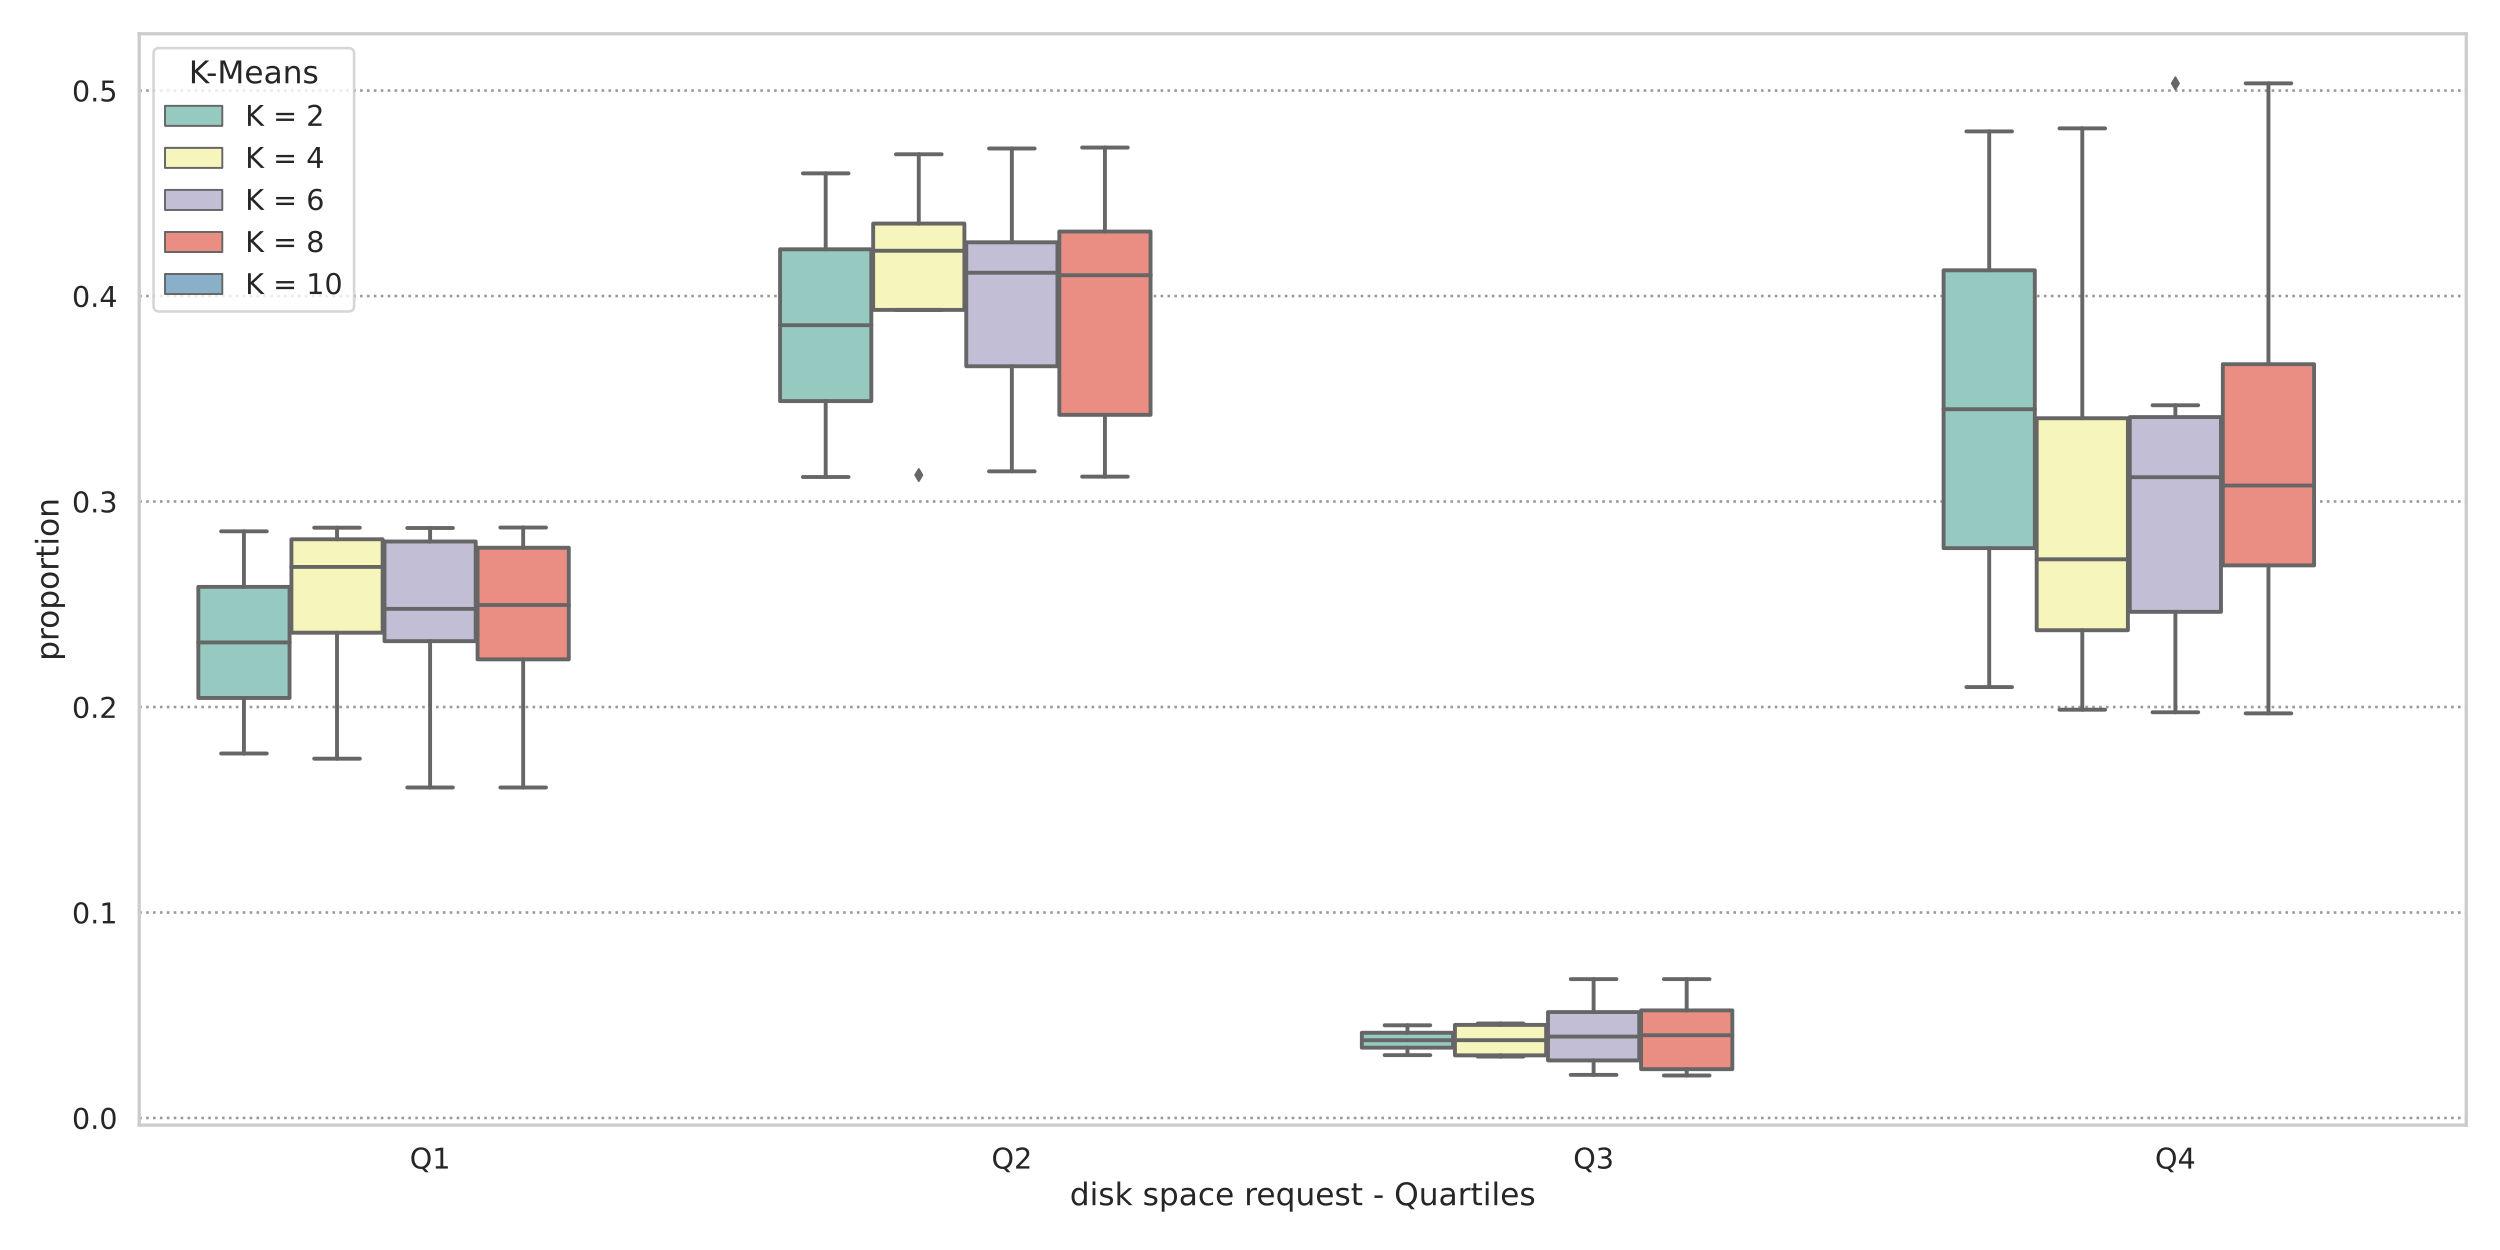 <?xml version="1.0" encoding="utf-8" standalone="no"?>
<!DOCTYPE svg PUBLIC "-//W3C//DTD SVG 1.1//EN"
  "http://www.w3.org/Graphics/SVG/1.1/DTD/svg11.dtd">
<!-- Created with matplotlib (https://matplotlib.org/) -->
<svg height="720pt" version="1.1" viewBox="0 0 1440 720" width="1440pt" xmlns="http://www.w3.org/2000/svg" xmlns:xlink="http://www.w3.org/1999/xlink">
 <defs>
  <style type="text/css">*{stroke-linecap:butt;stroke-linejoin:round;}</style>
 </defs>
 <g id="figure_1">
  <g id="patch_1">
   <path d="M 0 720 
L 1440 720 
L 1440 0 
L 0 0 
z
" style="fill:#ffffff;"/>
  </g>
  <g id="axes_1">
   <g id="patch_2">
    <path d="M 80.19 648.06 
L 1420.56 648.06 
L 1420.56 19.44 
L 80.19 19.44 
z
" style="fill:#ffffff;"/>
   </g>
   <g id="matplotlib.axis_1">
    <g id="xtick_1">
     <g id="text_1">
      <!-- Q1 -->
      <g style="fill:#262626;" transform="translate(235.993 673.097)scale(0.165 -0.165)">
       <defs>
        <path d="M 39.406 66.219 
Q 28.656 66.219 22.328 58.203 
Q 16.016 50.203 16.016 36.375 
Q 16.016 22.609 22.328 14.594 
Q 28.656 6.594 39.406 6.594 
Q 50.141 6.594 56.422 14.594 
Q 62.703 22.609 62.703 36.375 
Q 62.703 50.203 56.422 58.203 
Q 50.141 66.219 39.406 66.219 
z
M 53.219 1.312 
L 66.219 -12.891 
L 54.297 -12.891 
L 43.5 -1.219 
Q 41.891 -1.312 41.031 -1.359 
Q 40.188 -1.422 39.406 -1.422 
Q 24.031 -1.422 14.812 8.859 
Q 5.609 19.141 5.609 36.375 
Q 5.609 53.656 14.812 63.938 
Q 24.031 74.219 39.406 74.219 
Q 54.734 74.219 63.906 63.938 
Q 73.094 53.656 73.094 36.375 
Q 73.094 23.688 67.984 14.641 
Q 62.891 5.609 53.219 1.312 
z
" id="DejaVuSans-81"/>
        <path d="M 12.406 8.297 
L 28.516 8.297 
L 28.516 63.922 
L 10.984 60.406 
L 10.984 69.391 
L 28.422 72.906 
L 38.281 72.906 
L 38.281 8.297 
L 54.391 8.297 
L 54.391 0 
L 12.406 0 
z
" id="DejaVuSans-49"/>
       </defs>
       <use xlink:href="#DejaVuSans-81"/>
       <use x="78.711" xlink:href="#DejaVuSans-49"/>
      </g>
     </g>
    </g>
    <g id="xtick_2">
     <g id="text_2">
      <!-- Q2 -->
      <g style="fill:#262626;" transform="translate(571.085 673.097)scale(0.165 -0.165)">
       <defs>
        <path d="M 19.188 8.297 
L 53.609 8.297 
L 53.609 0 
L 7.328 0 
L 7.328 8.297 
Q 12.938 14.109 22.625 23.891 
Q 32.328 33.688 34.812 36.531 
Q 39.547 41.844 41.422 45.531 
Q 43.312 49.219 43.312 52.781 
Q 43.312 58.594 39.234 62.25 
Q 35.156 65.922 28.609 65.922 
Q 23.969 65.922 18.812 64.312 
Q 13.672 62.703 7.812 59.422 
L 7.812 69.391 
Q 13.766 71.781 18.938 73 
Q 24.125 74.219 28.422 74.219 
Q 39.75 74.219 46.484 68.547 
Q 53.219 62.891 53.219 53.422 
Q 53.219 48.922 51.531 44.891 
Q 49.859 40.875 45.406 35.406 
Q 44.188 33.984 37.641 27.219 
Q 31.109 20.453 19.188 8.297 
z
" id="DejaVuSans-50"/>
       </defs>
       <use xlink:href="#DejaVuSans-81"/>
       <use x="78.711" xlink:href="#DejaVuSans-50"/>
      </g>
     </g>
    </g>
    <g id="xtick_3">
     <g id="text_3">
      <!-- Q3 -->
      <g style="fill:#262626;" transform="translate(906.178 673.097)scale(0.165 -0.165)">
       <defs>
        <path d="M 40.578 39.312 
Q 47.656 37.797 51.625 33 
Q 55.609 28.219 55.609 21.188 
Q 55.609 10.406 48.188 4.484 
Q 40.766 -1.422 27.094 -1.422 
Q 22.516 -1.422 17.656 -0.516 
Q 12.797 0.391 7.625 2.203 
L 7.625 11.719 
Q 11.719 9.328 16.594 8.109 
Q 21.484 6.891 26.812 6.891 
Q 36.078 6.891 40.938 10.547 
Q 45.797 14.203 45.797 21.188 
Q 45.797 27.641 41.281 31.266 
Q 36.766 34.906 28.719 34.906 
L 20.219 34.906 
L 20.219 43.016 
L 29.109 43.016 
Q 36.375 43.016 40.234 45.922 
Q 44.094 48.828 44.094 54.297 
Q 44.094 59.906 40.109 62.906 
Q 36.141 65.922 28.719 65.922 
Q 24.656 65.922 20.016 65.031 
Q 15.375 64.156 9.812 62.312 
L 9.812 71.094 
Q 15.438 72.656 20.344 73.438 
Q 25.25 74.219 29.594 74.219 
Q 40.828 74.219 47.359 69.109 
Q 53.906 64.016 53.906 55.328 
Q 53.906 49.266 50.438 45.094 
Q 46.969 40.922 40.578 39.312 
z
" id="DejaVuSans-51"/>
       </defs>
       <use xlink:href="#DejaVuSans-81"/>
       <use x="78.711" xlink:href="#DejaVuSans-51"/>
      </g>
     </g>
    </g>
    <g id="xtick_4">
     <g id="text_4">
      <!-- Q4 -->
      <g style="fill:#262626;" transform="translate(1241.27 673.097)scale(0.165 -0.165)">
       <defs>
        <path d="M 37.797 64.312 
L 12.891 25.391 
L 37.797 25.391 
z
M 35.203 72.906 
L 47.609 72.906 
L 47.609 25.391 
L 58.016 25.391 
L 58.016 17.188 
L 47.609 17.188 
L 47.609 0 
L 37.797 0 
L 37.797 17.188 
L 4.891 17.188 
L 4.891 26.703 
z
" id="DejaVuSans-52"/>
       </defs>
       <use xlink:href="#DejaVuSans-81"/>
       <use x="78.711" xlink:href="#DejaVuSans-52"/>
      </g>
     </g>
    </g>
    <g id="text_5">
     <!-- disk space request - Quartiles -->
     <g style="fill:#262626;" transform="translate(616.203 694.206)scale(0.18 -0.18)">
      <defs>
       <path d="M 45.406 46.391 
L 45.406 75.984 
L 54.391 75.984 
L 54.391 0 
L 45.406 0 
L 45.406 8.203 
Q 42.578 3.328 38.25 0.953 
Q 33.938 -1.422 27.875 -1.422 
Q 17.969 -1.422 11.734 6.484 
Q 5.516 14.406 5.516 27.297 
Q 5.516 40.188 11.734 48.094 
Q 17.969 56 27.875 56 
Q 33.938 56 38.25 53.625 
Q 42.578 51.266 45.406 46.391 
z
M 14.797 27.297 
Q 14.797 17.391 18.875 11.75 
Q 22.953 6.109 30.078 6.109 
Q 37.203 6.109 41.297 11.75 
Q 45.406 17.391 45.406 27.297 
Q 45.406 37.203 41.297 42.844 
Q 37.203 48.484 30.078 48.484 
Q 22.953 48.484 18.875 42.844 
Q 14.797 37.203 14.797 27.297 
z
" id="DejaVuSans-100"/>
       <path d="M 9.422 54.688 
L 18.406 54.688 
L 18.406 0 
L 9.422 0 
z
M 9.422 75.984 
L 18.406 75.984 
L 18.406 64.594 
L 9.422 64.594 
z
" id="DejaVuSans-105"/>
       <path d="M 44.281 53.078 
L 44.281 44.578 
Q 40.484 46.531 36.375 47.5 
Q 32.281 48.484 27.875 48.484 
Q 21.188 48.484 17.844 46.438 
Q 14.5 44.391 14.5 40.281 
Q 14.5 37.156 16.891 35.375 
Q 19.281 33.594 26.516 31.984 
L 29.594 31.297 
Q 39.156 29.25 43.188 25.516 
Q 47.219 21.781 47.219 15.094 
Q 47.219 7.469 41.188 3.016 
Q 35.156 -1.422 24.609 -1.422 
Q 20.219 -1.422 15.453 -0.562 
Q 10.688 0.297 5.422 2 
L 5.422 11.281 
Q 10.406 8.688 15.234 7.391 
Q 20.062 6.109 24.812 6.109 
Q 31.156 6.109 34.562 8.281 
Q 37.984 10.453 37.984 14.406 
Q 37.984 18.062 35.516 20.016 
Q 33.062 21.969 24.703 23.781 
L 21.578 24.516 
Q 13.234 26.266 9.516 29.906 
Q 5.812 33.547 5.812 39.891 
Q 5.812 47.609 11.281 51.797 
Q 16.75 56 26.812 56 
Q 31.781 56 36.172 55.266 
Q 40.578 54.547 44.281 53.078 
z
" id="DejaVuSans-115"/>
       <path d="M 9.078 75.984 
L 18.109 75.984 
L 18.109 31.109 
L 44.922 54.688 
L 56.391 54.688 
L 27.391 29.109 
L 57.625 0 
L 45.906 0 
L 18.109 26.703 
L 18.109 0 
L 9.078 0 
z
" id="DejaVuSans-107"/>
       <path id="DejaVuSans-32"/>
       <path d="M 18.109 8.203 
L 18.109 -20.797 
L 9.078 -20.797 
L 9.078 54.688 
L 18.109 54.688 
L 18.109 46.391 
Q 20.953 51.266 25.266 53.625 
Q 29.594 56 35.594 56 
Q 45.562 56 51.781 48.094 
Q 58.016 40.188 58.016 27.297 
Q 58.016 14.406 51.781 6.484 
Q 45.562 -1.422 35.594 -1.422 
Q 29.594 -1.422 25.266 0.953 
Q 20.953 3.328 18.109 8.203 
z
M 48.688 27.297 
Q 48.688 37.203 44.609 42.844 
Q 40.531 48.484 33.406 48.484 
Q 26.266 48.484 22.188 42.844 
Q 18.109 37.203 18.109 27.297 
Q 18.109 17.391 22.188 11.75 
Q 26.266 6.109 33.406 6.109 
Q 40.531 6.109 44.609 11.75 
Q 48.688 17.391 48.688 27.297 
z
" id="DejaVuSans-112"/>
       <path d="M 34.281 27.484 
Q 23.391 27.484 19.188 25 
Q 14.984 22.516 14.984 16.5 
Q 14.984 11.719 18.141 8.906 
Q 21.297 6.109 26.703 6.109 
Q 34.188 6.109 38.703 11.406 
Q 43.219 16.703 43.219 25.484 
L 43.219 27.484 
z
M 52.203 31.203 
L 52.203 0 
L 43.219 0 
L 43.219 8.297 
Q 40.141 3.328 35.547 0.953 
Q 30.953 -1.422 24.312 -1.422 
Q 15.922 -1.422 10.953 3.297 
Q 6 8.016 6 15.922 
Q 6 25.141 12.172 29.828 
Q 18.359 34.516 30.609 34.516 
L 43.219 34.516 
L 43.219 35.406 
Q 43.219 41.609 39.141 45 
Q 35.062 48.391 27.688 48.391 
Q 23 48.391 18.547 47.266 
Q 14.109 46.141 10.016 43.891 
L 10.016 52.203 
Q 14.938 54.109 19.578 55.047 
Q 24.219 56 28.609 56 
Q 40.484 56 46.344 49.844 
Q 52.203 43.703 52.203 31.203 
z
" id="DejaVuSans-97"/>
       <path d="M 48.781 52.594 
L 48.781 44.188 
Q 44.969 46.297 41.141 47.344 
Q 37.312 48.391 33.406 48.391 
Q 24.656 48.391 19.812 42.844 
Q 14.984 37.312 14.984 27.297 
Q 14.984 17.281 19.812 11.734 
Q 24.656 6.203 33.406 6.203 
Q 37.312 6.203 41.141 7.25 
Q 44.969 8.297 48.781 10.406 
L 48.781 2.094 
Q 45.016 0.344 40.984 -0.531 
Q 36.969 -1.422 32.422 -1.422 
Q 20.062 -1.422 12.781 6.344 
Q 5.516 14.109 5.516 27.297 
Q 5.516 40.672 12.859 48.328 
Q 20.219 56 33.016 56 
Q 37.156 56 41.109 55.141 
Q 45.062 54.297 48.781 52.594 
z
" id="DejaVuSans-99"/>
       <path d="M 56.203 29.594 
L 56.203 25.203 
L 14.891 25.203 
Q 15.484 15.922 20.484 11.062 
Q 25.484 6.203 34.422 6.203 
Q 39.594 6.203 44.453 7.469 
Q 49.312 8.734 54.109 11.281 
L 54.109 2.781 
Q 49.266 0.734 44.188 -0.344 
Q 39.109 -1.422 33.891 -1.422 
Q 20.797 -1.422 13.156 6.188 
Q 5.516 13.812 5.516 26.812 
Q 5.516 40.234 12.766 48.109 
Q 20.016 56 32.328 56 
Q 43.359 56 49.781 48.891 
Q 56.203 41.797 56.203 29.594 
z
M 47.219 32.234 
Q 47.125 39.594 43.094 43.984 
Q 39.062 48.391 32.422 48.391 
Q 24.906 48.391 20.391 44.141 
Q 15.875 39.891 15.188 32.172 
z
" id="DejaVuSans-101"/>
       <path d="M 41.109 46.297 
Q 39.594 47.172 37.812 47.578 
Q 36.031 48 33.891 48 
Q 26.266 48 22.188 43.047 
Q 18.109 38.094 18.109 28.812 
L 18.109 0 
L 9.078 0 
L 9.078 54.688 
L 18.109 54.688 
L 18.109 46.188 
Q 20.953 51.172 25.484 53.578 
Q 30.031 56 36.531 56 
Q 37.453 56 38.578 55.875 
Q 39.703 55.766 41.062 55.516 
z
" id="DejaVuSans-114"/>
       <path d="M 14.797 27.297 
Q 14.797 17.391 18.875 11.75 
Q 22.953 6.109 30.078 6.109 
Q 37.203 6.109 41.297 11.75 
Q 45.406 17.391 45.406 27.297 
Q 45.406 37.203 41.297 42.844 
Q 37.203 48.484 30.078 48.484 
Q 22.953 48.484 18.875 42.844 
Q 14.797 37.203 14.797 27.297 
z
M 45.406 8.203 
Q 42.578 3.328 38.25 0.953 
Q 33.938 -1.422 27.875 -1.422 
Q 17.969 -1.422 11.734 6.484 
Q 5.516 14.406 5.516 27.297 
Q 5.516 40.188 11.734 48.094 
Q 17.969 56 27.875 56 
Q 33.938 56 38.25 53.625 
Q 42.578 51.266 45.406 46.391 
L 45.406 54.688 
L 54.391 54.688 
L 54.391 -20.797 
L 45.406 -20.797 
z
" id="DejaVuSans-113"/>
       <path d="M 8.5 21.578 
L 8.5 54.688 
L 17.484 54.688 
L 17.484 21.922 
Q 17.484 14.156 20.5 10.266 
Q 23.531 6.391 29.594 6.391 
Q 36.859 6.391 41.078 11.031 
Q 45.312 15.672 45.312 23.688 
L 45.312 54.688 
L 54.297 54.688 
L 54.297 0 
L 45.312 0 
L 45.312 8.406 
Q 42.047 3.422 37.719 1 
Q 33.406 -1.422 27.688 -1.422 
Q 18.266 -1.422 13.375 4.438 
Q 8.5 10.297 8.5 21.578 
z
M 31.109 56 
z
" id="DejaVuSans-117"/>
       <path d="M 18.312 70.219 
L 18.312 54.688 
L 36.812 54.688 
L 36.812 47.703 
L 18.312 47.703 
L 18.312 18.016 
Q 18.312 11.328 20.141 9.422 
Q 21.969 7.516 27.594 7.516 
L 36.812 7.516 
L 36.812 0 
L 27.594 0 
Q 17.188 0 13.234 3.875 
Q 9.281 7.766 9.281 18.016 
L 9.281 47.703 
L 2.688 47.703 
L 2.688 54.688 
L 9.281 54.688 
L 9.281 70.219 
z
" id="DejaVuSans-116"/>
       <path d="M 4.891 31.391 
L 31.203 31.391 
L 31.203 23.391 
L 4.891 23.391 
z
" id="DejaVuSans-45"/>
       <path d="M 9.422 75.984 
L 18.406 75.984 
L 18.406 0 
L 9.422 0 
z
" id="DejaVuSans-108"/>
      </defs>
      <use xlink:href="#DejaVuSans-100"/>
      <use x="63.477" xlink:href="#DejaVuSans-105"/>
      <use x="91.26" xlink:href="#DejaVuSans-115"/>
      <use x="143.359" xlink:href="#DejaVuSans-107"/>
      <use x="201.27" xlink:href="#DejaVuSans-32"/>
      <use x="233.057" xlink:href="#DejaVuSans-115"/>
      <use x="285.156" xlink:href="#DejaVuSans-112"/>
      <use x="348.633" xlink:href="#DejaVuSans-97"/>
      <use x="409.912" xlink:href="#DejaVuSans-99"/>
      <use x="464.893" xlink:href="#DejaVuSans-101"/>
      <use x="526.416" xlink:href="#DejaVuSans-32"/>
      <use x="558.203" xlink:href="#DejaVuSans-114"/>
      <use x="597.066" xlink:href="#DejaVuSans-101"/>
      <use x="658.59" xlink:href="#DejaVuSans-113"/>
      <use x="722.066" xlink:href="#DejaVuSans-117"/>
      <use x="785.445" xlink:href="#DejaVuSans-101"/>
      <use x="846.969" xlink:href="#DejaVuSans-115"/>
      <use x="899.068" xlink:href="#DejaVuSans-116"/>
      <use x="938.277" xlink:href="#DejaVuSans-32"/>
      <use x="970.064" xlink:href="#DejaVuSans-45"/>
      <use x="1006.148" xlink:href="#DejaVuSans-32"/>
      <use x="1037.936" xlink:href="#DejaVuSans-81"/>
      <use x="1116.646" xlink:href="#DejaVuSans-117"/>
      <use x="1180.025" xlink:href="#DejaVuSans-97"/>
      <use x="1241.305" xlink:href="#DejaVuSans-114"/>
      <use x="1282.418" xlink:href="#DejaVuSans-116"/>
      <use x="1321.627" xlink:href="#DejaVuSans-105"/>
      <use x="1349.41" xlink:href="#DejaVuSans-108"/>
      <use x="1377.193" xlink:href="#DejaVuSans-101"/>
      <use x="1438.717" xlink:href="#DejaVuSans-115"/>
     </g>
    </g>
   </g>
   <g id="matplotlib.axis_2">
    <g id="ytick_1">
     <g id="line2d_1">
      <path clip-path="url(#p253f201248)" d="M 80.19 643.96 
L 1420.56 643.96 
" style="fill:none;stroke:#999999;stroke-dasharray:1.5,2.475;stroke-dashoffset:0;stroke-width:1.5;"/>
     </g>
     <g id="text_6">
      <!-- 0.0 -->
      <g style="fill:#262626;" transform="translate(41.45 650.228)scale(0.165 -0.165)">
       <defs>
        <path d="M 31.781 66.406 
Q 24.172 66.406 20.328 58.906 
Q 16.5 51.422 16.5 36.375 
Q 16.5 21.391 20.328 13.891 
Q 24.172 6.391 31.781 6.391 
Q 39.453 6.391 43.281 13.891 
Q 47.125 21.391 47.125 36.375 
Q 47.125 51.422 43.281 58.906 
Q 39.453 66.406 31.781 66.406 
z
M 31.781 74.219 
Q 44.047 74.219 50.516 64.516 
Q 56.984 54.828 56.984 36.375 
Q 56.984 17.969 50.516 8.266 
Q 44.047 -1.422 31.781 -1.422 
Q 19.531 -1.422 13.062 8.266 
Q 6.594 17.969 6.594 36.375 
Q 6.594 54.828 13.062 64.516 
Q 19.531 74.219 31.781 74.219 
z
" id="DejaVuSans-48"/>
        <path d="M 10.688 12.406 
L 21 12.406 
L 21 0 
L 10.688 0 
z
" id="DejaVuSans-46"/>
       </defs>
       <use xlink:href="#DejaVuSans-48"/>
       <use x="63.623" xlink:href="#DejaVuSans-46"/>
       <use x="95.41" xlink:href="#DejaVuSans-48"/>
      </g>
     </g>
    </g>
    <g id="ytick_2">
     <g id="line2d_2">
      <path clip-path="url(#p253f201248)" d="M 80.19 525.598 
L 1420.56 525.598 
" style="fill:none;stroke:#999999;stroke-dasharray:1.5,2.475;stroke-dashoffset:0;stroke-width:1.5;"/>
     </g>
     <g id="text_7">
      <!-- 0.1 -->
      <g style="fill:#262626;" transform="translate(41.45 531.867)scale(0.165 -0.165)">
       <use xlink:href="#DejaVuSans-48"/>
       <use x="63.623" xlink:href="#DejaVuSans-46"/>
       <use x="95.41" xlink:href="#DejaVuSans-49"/>
      </g>
     </g>
    </g>
    <g id="ytick_3">
     <g id="line2d_3">
      <path clip-path="url(#p253f201248)" d="M 80.19 407.237 
L 1420.56 407.237 
" style="fill:none;stroke:#999999;stroke-dasharray:1.5,2.475;stroke-dashoffset:0;stroke-width:1.5;"/>
     </g>
     <g id="text_8">
      <!-- 0.2 -->
      <g style="fill:#262626;" transform="translate(41.45 413.505)scale(0.165 -0.165)">
       <use xlink:href="#DejaVuSans-48"/>
       <use x="63.623" xlink:href="#DejaVuSans-46"/>
       <use x="95.41" xlink:href="#DejaVuSans-50"/>
      </g>
     </g>
    </g>
    <g id="ytick_4">
     <g id="line2d_4">
      <path clip-path="url(#p253f201248)" d="M 80.19 288.875 
L 1420.56 288.875 
" style="fill:none;stroke:#999999;stroke-dasharray:1.5,2.475;stroke-dashoffset:0;stroke-width:1.5;"/>
     </g>
     <g id="text_9">
      <!-- 0.3 -->
      <g style="fill:#262626;" transform="translate(41.45 295.144)scale(0.165 -0.165)">
       <use xlink:href="#DejaVuSans-48"/>
       <use x="63.623" xlink:href="#DejaVuSans-46"/>
       <use x="95.41" xlink:href="#DejaVuSans-51"/>
      </g>
     </g>
    </g>
    <g id="ytick_5">
     <g id="line2d_5">
      <path clip-path="url(#p253f201248)" d="M 80.19 170.514 
L 1420.56 170.514 
" style="fill:none;stroke:#999999;stroke-dasharray:1.5,2.475;stroke-dashoffset:0;stroke-width:1.5;"/>
     </g>
     <g id="text_10">
      <!-- 0.4 -->
      <g style="fill:#262626;" transform="translate(41.45 176.782)scale(0.165 -0.165)">
       <use xlink:href="#DejaVuSans-48"/>
       <use x="63.623" xlink:href="#DejaVuSans-46"/>
       <use x="95.41" xlink:href="#DejaVuSans-52"/>
      </g>
     </g>
    </g>
    <g id="ytick_6">
     <g id="line2d_6">
      <path clip-path="url(#p253f201248)" d="M 80.19 52.152 
L 1420.56 52.152 
" style="fill:none;stroke:#999999;stroke-dasharray:1.5,2.475;stroke-dashoffset:0;stroke-width:1.5;"/>
     </g>
     <g id="text_11">
      <!-- 0.5 -->
      <g style="fill:#262626;" transform="translate(41.45 58.421)scale(0.165 -0.165)">
       <defs>
        <path d="M 10.797 72.906 
L 49.516 72.906 
L 49.516 64.594 
L 19.828 64.594 
L 19.828 46.734 
Q 21.969 47.469 24.109 47.828 
Q 26.266 48.188 28.422 48.188 
Q 40.625 48.188 47.75 41.5 
Q 54.891 34.812 54.891 23.391 
Q 54.891 11.625 47.562 5.094 
Q 40.234 -1.422 26.906 -1.422 
Q 22.312 -1.422 17.547 -0.641 
Q 12.797 0.141 7.719 1.703 
L 7.719 11.625 
Q 12.109 9.234 16.797 8.062 
Q 21.484 6.891 26.703 6.891 
Q 35.156 6.891 40.078 11.328 
Q 45.016 15.766 45.016 23.391 
Q 45.016 31 40.078 35.438 
Q 35.156 39.891 26.703 39.891 
Q 22.75 39.891 18.812 39.016 
Q 14.891 38.141 10.797 36.281 
z
" id="DejaVuSans-53"/>
       </defs>
       <use xlink:href="#DejaVuSans-48"/>
       <use x="63.623" xlink:href="#DejaVuSans-46"/>
       <use x="95.41" xlink:href="#DejaVuSans-53"/>
      </g>
     </g>
    </g>
    <g id="text_12">
     <!-- proportion -->
     <g style="fill:#262626;" transform="translate(33.706 380.627)rotate(-90)scale(0.18 -0.18)">
      <defs>
       <path d="M 30.609 48.391 
Q 23.391 48.391 19.188 42.75 
Q 14.984 37.109 14.984 27.297 
Q 14.984 17.484 19.156 11.844 
Q 23.344 6.203 30.609 6.203 
Q 37.797 6.203 41.984 11.859 
Q 46.188 17.531 46.188 27.297 
Q 46.188 37.016 41.984 42.703 
Q 37.797 48.391 30.609 48.391 
z
M 30.609 56 
Q 42.328 56 49.016 48.375 
Q 55.719 40.766 55.719 27.297 
Q 55.719 13.875 49.016 6.219 
Q 42.328 -1.422 30.609 -1.422 
Q 18.844 -1.422 12.172 6.219 
Q 5.516 13.875 5.516 27.297 
Q 5.516 40.766 12.172 48.375 
Q 18.844 56 30.609 56 
z
" id="DejaVuSans-111"/>
       <path d="M 54.891 33.016 
L 54.891 0 
L 45.906 0 
L 45.906 32.719 
Q 45.906 40.484 42.875 44.328 
Q 39.844 48.188 33.797 48.188 
Q 26.516 48.188 22.312 43.547 
Q 18.109 38.922 18.109 30.906 
L 18.109 0 
L 9.078 0 
L 9.078 54.688 
L 18.109 54.688 
L 18.109 46.188 
Q 21.344 51.125 25.703 53.562 
Q 30.078 56 35.797 56 
Q 45.219 56 50.047 50.172 
Q 54.891 44.344 54.891 33.016 
z
" id="DejaVuSans-110"/>
      </defs>
      <use xlink:href="#DejaVuSans-112"/>
      <use x="63.477" xlink:href="#DejaVuSans-114"/>
      <use x="102.34" xlink:href="#DejaVuSans-111"/>
      <use x="163.521" xlink:href="#DejaVuSans-112"/>
      <use x="226.998" xlink:href="#DejaVuSans-111"/>
      <use x="288.18" xlink:href="#DejaVuSans-114"/>
      <use x="329.293" xlink:href="#DejaVuSans-116"/>
      <use x="368.502" xlink:href="#DejaVuSans-105"/>
      <use x="396.285" xlink:href="#DejaVuSans-111"/>
      <use x="457.467" xlink:href="#DejaVuSans-110"/>
     </g>
    </g>
   </g>
   <g id="patch_3">
    <path clip-path="url(#p253f201248)" d="M 114.235 402.028 
L 166.778 402.028 
L 166.778 338.042 
L 114.235 338.042 
L 114.235 402.028 
z
" style="fill:#96cac1;stroke:#666666;stroke-linejoin:miter;stroke-width:2.25;"/>
   </g>
   <g id="patch_4">
    <path clip-path="url(#p253f201248)" d="M 167.85 364.444 
L 220.393 364.444 
L 220.393 310.622 
L 167.85 310.622 
L 167.85 364.444 
z
" style="fill:#f6f6bc;stroke:#666666;stroke-linejoin:miter;stroke-width:2.25;"/>
   </g>
   <g id="patch_5">
    <path clip-path="url(#p253f201248)" d="M 221.465 369.306 
L 274.008 369.306 
L 274.008 311.912 
L 221.465 311.912 
L 221.465 369.306 
z
" style="fill:#c1bed6;stroke:#666666;stroke-linejoin:miter;stroke-width:2.25;"/>
   </g>
   <g id="patch_6">
    <path clip-path="url(#p253f201248)" d="M 275.08 379.797 
L 327.622 379.797 
L 327.622 315.509 
L 275.08 315.509 
L 275.08 379.797 
z
" style="fill:#ea8e83;stroke:#666666;stroke-linejoin:miter;stroke-width:2.25;"/>
   </g>
   <g id="patch_7">
    <path clip-path="url(#p253f201248)" d="M 449.328 231.036 
L 501.87 231.036 
L 501.87 143.59 
L 449.328 143.59 
L 449.328 231.036 
z
" style="fill:#96cac1;stroke:#666666;stroke-linejoin:miter;stroke-width:2.25;"/>
   </g>
   <g id="patch_8">
    <path clip-path="url(#p253f201248)" d="M 502.943 178.506 
L 555.485 178.506 
L 555.485 128.777 
L 502.943 128.777 
L 502.943 178.506 
z
" style="fill:#f6f6bc;stroke:#666666;stroke-linejoin:miter;stroke-width:2.25;"/>
   </g>
   <g id="patch_9">
    <path clip-path="url(#p253f201248)" d="M 556.557 210.962 
L 609.1 210.962 
L 609.1 139.554 
L 556.557 139.554 
L 556.557 210.962 
z
" style="fill:#c1bed6;stroke:#666666;stroke-linejoin:miter;stroke-width:2.25;"/>
   </g>
   <g id="patch_10">
    <path clip-path="url(#p253f201248)" d="M 610.172 238.945 
L 662.715 238.945 
L 662.715 133.366 
L 610.172 133.366 
L 610.172 238.945 
z
" style="fill:#ea8e83;stroke:#666666;stroke-linejoin:miter;stroke-width:2.25;"/>
   </g>
   <g id="patch_11">
    <path clip-path="url(#p253f201248)" d="M 784.42 603.464 
L 836.963 603.464 
L 836.963 594.864 
L 784.42 594.864 
L 784.42 603.464 
z
" style="fill:#96cac1;stroke:#666666;stroke-linejoin:miter;stroke-width:2.25;"/>
   </g>
   <g id="patch_12">
    <path clip-path="url(#p253f201248)" d="M 838.035 607.888 
L 890.578 607.888 
L 890.578 590.35 
L 838.035 590.35 
L 838.035 607.888 
z
" style="fill:#f6f6bc;stroke:#666666;stroke-linejoin:miter;stroke-width:2.25;"/>
   </g>
   <g id="patch_13">
    <path clip-path="url(#p253f201248)" d="M 891.65 610.816 
L 944.193 610.816 
L 944.193 582.956 
L 891.65 582.956 
L 891.65 610.816 
z
" style="fill:#c1bed6;stroke:#666666;stroke-linejoin:miter;stroke-width:2.25;"/>
   </g>
   <g id="patch_14">
    <path clip-path="url(#p253f201248)" d="M 945.265 615.849 
L 997.807 615.849 
L 997.807 581.99 
L 945.265 581.99 
L 945.265 615.849 
z
" style="fill:#ea8e83;stroke:#666666;stroke-linejoin:miter;stroke-width:2.25;"/>
   </g>
   <g id="patch_15">
    <path clip-path="url(#p253f201248)" d="M 1119.513 315.728 
L 1172.055 315.728 
L 1172.055 155.696 
L 1119.513 155.696 
L 1119.513 315.728 
z
" style="fill:#96cac1;stroke:#666666;stroke-linejoin:miter;stroke-width:2.25;"/>
   </g>
   <g id="patch_16">
    <path clip-path="url(#p253f201248)" d="M 1173.128 363.01 
L 1225.67 363.01 
L 1225.67 240.913 
L 1173.128 240.913 
L 1173.128 363.01 
z
" style="fill:#f6f6bc;stroke:#666666;stroke-linejoin:miter;stroke-width:2.25;"/>
   </g>
   <g id="patch_17">
    <path clip-path="url(#p253f201248)" d="M 1226.742 352.422 
L 1279.285 352.422 
L 1279.285 240.233 
L 1226.742 240.233 
L 1226.742 352.422 
z
" style="fill:#c1bed6;stroke:#666666;stroke-linejoin:miter;stroke-width:2.25;"/>
   </g>
   <g id="patch_18">
    <path clip-path="url(#p253f201248)" d="M 1280.357 325.663 
L 1332.9 325.663 
L 1332.9 209.782 
L 1280.357 209.782 
L 1280.357 325.663 
z
" style="fill:#ea8e83;stroke:#666666;stroke-linejoin:miter;stroke-width:2.25;"/>
   </g>
   <g id="patch_19">
    <path clip-path="url(#p253f201248)" d="M 247.736 643.96 
L 247.736 643.96 
L 247.736 643.96 
L 247.736 643.96 
z
" style="fill:#96cac1;stroke:#666666;stroke-linejoin:miter;stroke-width:1.125;"/>
   </g>
   <g id="patch_20">
    <path clip-path="url(#p253f201248)" d="M 247.736 643.96 
L 247.736 643.96 
L 247.736 643.96 
L 247.736 643.96 
z
" style="fill:#f6f6bc;stroke:#666666;stroke-linejoin:miter;stroke-width:1.125;"/>
   </g>
   <g id="patch_21">
    <path clip-path="url(#p253f201248)" d="M 247.736 643.96 
L 247.736 643.96 
L 247.736 643.96 
L 247.736 643.96 
z
" style="fill:#c1bed6;stroke:#666666;stroke-linejoin:miter;stroke-width:1.125;"/>
   </g>
   <g id="patch_22">
    <path clip-path="url(#p253f201248)" d="M 247.736 643.96 
L 247.736 643.96 
L 247.736 643.96 
L 247.736 643.96 
z
" style="fill:#ea8e83;stroke:#666666;stroke-linejoin:miter;stroke-width:1.125;"/>
   </g>
   <g id="patch_23">
    <path clip-path="url(#p253f201248)" d="M 247.736 643.96 
L 247.736 643.96 
L 247.736 643.96 
L 247.736 643.96 
z
" style="fill:#8aafc9;stroke:#666666;stroke-linejoin:miter;stroke-width:1.125;"/>
   </g>
   <g id="line2d_7">
    <path clip-path="url(#p253f201248)" d="M 140.507 402.028 
L 140.507 434.022 
" style="fill:none;stroke:#666666;stroke-linecap:round;stroke-width:2.25;"/>
   </g>
   <g id="line2d_8">
    <path clip-path="url(#p253f201248)" d="M 140.507 338.042 
L 140.507 306.048 
" style="fill:none;stroke:#666666;stroke-linecap:round;stroke-width:2.25;"/>
   </g>
   <g id="line2d_9">
    <path clip-path="url(#p253f201248)" d="M 127.371 434.022 
L 153.642 434.022 
" style="fill:none;stroke:#666666;stroke-linecap:round;stroke-width:2.25;"/>
   </g>
   <g id="line2d_10">
    <path clip-path="url(#p253f201248)" d="M 127.371 306.048 
L 153.642 306.048 
" style="fill:none;stroke:#666666;stroke-linecap:round;stroke-width:2.25;"/>
   </g>
   <g id="line2d_11"/>
   <g id="line2d_12">
    <path clip-path="url(#p253f201248)" d="M 194.121 364.444 
L 194.121 437.009 
" style="fill:none;stroke:#666666;stroke-linecap:round;stroke-width:2.25;"/>
   </g>
   <g id="line2d_13">
    <path clip-path="url(#p253f201248)" d="M 194.121 310.622 
L 194.121 303.964 
" style="fill:none;stroke:#666666;stroke-linecap:round;stroke-width:2.25;"/>
   </g>
   <g id="line2d_14">
    <path clip-path="url(#p253f201248)" d="M 180.986 437.009 
L 207.257 437.009 
" style="fill:none;stroke:#666666;stroke-linecap:round;stroke-width:2.25;"/>
   </g>
   <g id="line2d_15">
    <path clip-path="url(#p253f201248)" d="M 180.986 303.964 
L 207.257 303.964 
" style="fill:none;stroke:#666666;stroke-linecap:round;stroke-width:2.25;"/>
   </g>
   <g id="line2d_16"/>
   <g id="line2d_17">
    <path clip-path="url(#p253f201248)" d="M 247.736 369.306 
L 247.736 453.588 
" style="fill:none;stroke:#666666;stroke-linecap:round;stroke-width:2.25;"/>
   </g>
   <g id="line2d_18">
    <path clip-path="url(#p253f201248)" d="M 247.736 311.912 
L 247.736 304.126 
" style="fill:none;stroke:#666666;stroke-linecap:round;stroke-width:2.25;"/>
   </g>
   <g id="line2d_19">
    <path clip-path="url(#p253f201248)" d="M 234.601 453.588 
L 260.872 453.588 
" style="fill:none;stroke:#666666;stroke-linecap:round;stroke-width:2.25;"/>
   </g>
   <g id="line2d_20">
    <path clip-path="url(#p253f201248)" d="M 234.601 304.126 
L 260.872 304.126 
" style="fill:none;stroke:#666666;stroke-linecap:round;stroke-width:2.25;"/>
   </g>
   <g id="line2d_21"/>
   <g id="line2d_22">
    <path clip-path="url(#p253f201248)" d="M 301.351 379.797 
L 301.351 453.588 
" style="fill:none;stroke:#666666;stroke-linecap:round;stroke-width:2.25;"/>
   </g>
   <g id="line2d_23">
    <path clip-path="url(#p253f201248)" d="M 301.351 315.509 
L 301.351 303.858 
" style="fill:none;stroke:#666666;stroke-linecap:round;stroke-width:2.25;"/>
   </g>
   <g id="line2d_24">
    <path clip-path="url(#p253f201248)" d="M 288.215 453.588 
L 314.487 453.588 
" style="fill:none;stroke:#666666;stroke-linecap:round;stroke-width:2.25;"/>
   </g>
   <g id="line2d_25">
    <path clip-path="url(#p253f201248)" d="M 288.215 303.858 
L 314.487 303.858 
" style="fill:none;stroke:#666666;stroke-linecap:round;stroke-width:2.25;"/>
   </g>
   <g id="line2d_26"/>
   <g id="line2d_27">
    <path clip-path="url(#p253f201248)" d="M 475.599 231.036 
L 475.599 274.759 
" style="fill:none;stroke:#666666;stroke-linecap:round;stroke-width:2.25;"/>
   </g>
   <g id="line2d_28">
    <path clip-path="url(#p253f201248)" d="M 475.599 143.59 
L 475.599 99.868 
" style="fill:none;stroke:#666666;stroke-linecap:round;stroke-width:2.25;"/>
   </g>
   <g id="line2d_29">
    <path clip-path="url(#p253f201248)" d="M 462.464 274.759 
L 488.735 274.759 
" style="fill:none;stroke:#666666;stroke-linecap:round;stroke-width:2.25;"/>
   </g>
   <g id="line2d_30">
    <path clip-path="url(#p253f201248)" d="M 462.464 99.868 
L 488.735 99.868 
" style="fill:none;stroke:#666666;stroke-linecap:round;stroke-width:2.25;"/>
   </g>
   <g id="line2d_31"/>
   <g id="line2d_32">
    <path clip-path="url(#p253f201248)" d="M 529.214 178.506 
L 529.214 178.506 
" style="fill:none;stroke:#666666;stroke-linecap:round;stroke-width:2.25;"/>
   </g>
   <g id="line2d_33">
    <path clip-path="url(#p253f201248)" d="M 529.214 128.777 
L 529.214 88.864 
" style="fill:none;stroke:#666666;stroke-linecap:round;stroke-width:2.25;"/>
   </g>
   <g id="line2d_34">
    <path clip-path="url(#p253f201248)" d="M 516.078 178.506 
L 542.35 178.506 
" style="fill:none;stroke:#666666;stroke-linecap:round;stroke-width:2.25;"/>
   </g>
   <g id="line2d_35">
    <path clip-path="url(#p253f201248)" d="M 516.078 88.864 
L 542.35 88.864 
" style="fill:none;stroke:#666666;stroke-linecap:round;stroke-width:2.25;"/>
   </g>
   <g id="line2d_36">
    <defs>
     <path d="M -0 3.536 
L 2.121 0 
L -0 -3.536 
L -2.121 -0 
z
" id="m4cab798aa0" style="stroke:#666666;stroke-linejoin:miter;"/>
    </defs>
    <g clip-path="url(#p253f201248)">
     <use style="fill:#666666;stroke:#666666;stroke-linejoin:miter;" x="529.214" xlink:href="#m4cab798aa0" y="273.626"/>
    </g>
   </g>
   <g id="line2d_37">
    <path clip-path="url(#p253f201248)" d="M 582.829 210.962 
L 582.829 271.493 
" style="fill:none;stroke:#666666;stroke-linecap:round;stroke-width:2.25;"/>
   </g>
   <g id="line2d_38">
    <path clip-path="url(#p253f201248)" d="M 582.829 139.554 
L 582.829 85.54 
" style="fill:none;stroke:#666666;stroke-linecap:round;stroke-width:2.25;"/>
   </g>
   <g id="line2d_39">
    <path clip-path="url(#p253f201248)" d="M 569.693 271.493 
L 595.964 271.493 
" style="fill:none;stroke:#666666;stroke-linecap:round;stroke-width:2.25;"/>
   </g>
   <g id="line2d_40">
    <path clip-path="url(#p253f201248)" d="M 569.693 85.54 
L 595.964 85.54 
" style="fill:none;stroke:#666666;stroke-linecap:round;stroke-width:2.25;"/>
   </g>
   <g id="line2d_41"/>
   <g id="line2d_42">
    <path clip-path="url(#p253f201248)" d="M 636.444 238.945 
L 636.444 274.551 
" style="fill:none;stroke:#666666;stroke-linecap:round;stroke-width:2.25;"/>
   </g>
   <g id="line2d_43">
    <path clip-path="url(#p253f201248)" d="M 636.444 133.366 
L 636.444 84.987 
" style="fill:none;stroke:#666666;stroke-linecap:round;stroke-width:2.25;"/>
   </g>
   <g id="line2d_44">
    <path clip-path="url(#p253f201248)" d="M 623.308 274.551 
L 649.579 274.551 
" style="fill:none;stroke:#666666;stroke-linecap:round;stroke-width:2.25;"/>
   </g>
   <g id="line2d_45">
    <path clip-path="url(#p253f201248)" d="M 623.308 84.987 
L 649.579 84.987 
" style="fill:none;stroke:#666666;stroke-linecap:round;stroke-width:2.25;"/>
   </g>
   <g id="line2d_46"/>
   <g id="line2d_47">
    <path clip-path="url(#p253f201248)" d="M 810.692 603.464 
L 810.692 607.763 
" style="fill:none;stroke:#666666;stroke-linecap:round;stroke-width:2.25;"/>
   </g>
   <g id="line2d_48">
    <path clip-path="url(#p253f201248)" d="M 810.692 594.864 
L 810.692 590.564 
" style="fill:none;stroke:#666666;stroke-linecap:round;stroke-width:2.25;"/>
   </g>
   <g id="line2d_49">
    <path clip-path="url(#p253f201248)" d="M 797.556 607.763 
L 823.827 607.763 
" style="fill:none;stroke:#666666;stroke-linecap:round;stroke-width:2.25;"/>
   </g>
   <g id="line2d_50">
    <path clip-path="url(#p253f201248)" d="M 797.556 590.564 
L 823.827 590.564 
" style="fill:none;stroke:#666666;stroke-linecap:round;stroke-width:2.25;"/>
   </g>
   <g id="line2d_51"/>
   <g id="line2d_52">
    <path clip-path="url(#p253f201248)" d="M 864.306 607.888 
L 864.306 608.597 
" style="fill:none;stroke:#666666;stroke-linecap:round;stroke-width:2.25;"/>
   </g>
   <g id="line2d_53">
    <path clip-path="url(#p253f201248)" d="M 864.306 590.35 
L 864.306 589.547 
" style="fill:none;stroke:#666666;stroke-linecap:round;stroke-width:2.25;"/>
   </g>
   <g id="line2d_54">
    <path clip-path="url(#p253f201248)" d="M 851.171 608.597 
L 877.442 608.597 
" style="fill:none;stroke:#666666;stroke-linecap:round;stroke-width:2.25;"/>
   </g>
   <g id="line2d_55">
    <path clip-path="url(#p253f201248)" d="M 851.171 589.547 
L 877.442 589.547 
" style="fill:none;stroke:#666666;stroke-linecap:round;stroke-width:2.25;"/>
   </g>
   <g id="line2d_56"/>
   <g id="line2d_57">
    <path clip-path="url(#p253f201248)" d="M 917.921 610.816 
L 917.921 619.129 
" style="fill:none;stroke:#666666;stroke-linecap:round;stroke-width:2.25;"/>
   </g>
   <g id="line2d_58">
    <path clip-path="url(#p253f201248)" d="M 917.921 582.956 
L 917.921 563.986 
" style="fill:none;stroke:#666666;stroke-linecap:round;stroke-width:2.25;"/>
   </g>
   <g id="line2d_59">
    <path clip-path="url(#p253f201248)" d="M 904.786 619.129 
L 931.057 619.129 
" style="fill:none;stroke:#666666;stroke-linecap:round;stroke-width:2.25;"/>
   </g>
   <g id="line2d_60">
    <path clip-path="url(#p253f201248)" d="M 904.786 563.986 
L 931.057 563.986 
" style="fill:none;stroke:#666666;stroke-linecap:round;stroke-width:2.25;"/>
   </g>
   <g id="line2d_61"/>
   <g id="line2d_62">
    <path clip-path="url(#p253f201248)" d="M 971.536 615.849 
L 971.536 619.486 
" style="fill:none;stroke:#666666;stroke-linecap:round;stroke-width:2.25;"/>
   </g>
   <g id="line2d_63">
    <path clip-path="url(#p253f201248)" d="M 971.536 581.99 
L 971.536 563.986 
" style="fill:none;stroke:#666666;stroke-linecap:round;stroke-width:2.25;"/>
   </g>
   <g id="line2d_64">
    <path clip-path="url(#p253f201248)" d="M 958.4 619.486 
L 984.672 619.486 
" style="fill:none;stroke:#666666;stroke-linecap:round;stroke-width:2.25;"/>
   </g>
   <g id="line2d_65">
    <path clip-path="url(#p253f201248)" d="M 958.4 563.986 
L 984.672 563.986 
" style="fill:none;stroke:#666666;stroke-linecap:round;stroke-width:2.25;"/>
   </g>
   <g id="line2d_66"/>
   <g id="line2d_67">
    <path clip-path="url(#p253f201248)" d="M 1145.784 315.728 
L 1145.784 395.744 
" style="fill:none;stroke:#666666;stroke-linecap:round;stroke-width:2.25;"/>
   </g>
   <g id="line2d_68">
    <path clip-path="url(#p253f201248)" d="M 1145.784 155.696 
L 1145.784 75.68 
" style="fill:none;stroke:#666666;stroke-linecap:round;stroke-width:2.25;"/>
   </g>
   <g id="line2d_69">
    <path clip-path="url(#p253f201248)" d="M 1132.649 395.744 
L 1158.92 395.744 
" style="fill:none;stroke:#666666;stroke-linecap:round;stroke-width:2.25;"/>
   </g>
   <g id="line2d_70">
    <path clip-path="url(#p253f201248)" d="M 1132.649 75.68 
L 1158.92 75.68 
" style="fill:none;stroke:#666666;stroke-linecap:round;stroke-width:2.25;"/>
   </g>
   <g id="line2d_71"/>
   <g id="line2d_72">
    <path clip-path="url(#p253f201248)" d="M 1199.399 363.01 
L 1199.399 408.778 
" style="fill:none;stroke:#666666;stroke-linecap:round;stroke-width:2.25;"/>
   </g>
   <g id="line2d_73">
    <path clip-path="url(#p253f201248)" d="M 1199.399 240.913 
L 1199.399 73.936 
" style="fill:none;stroke:#666666;stroke-linecap:round;stroke-width:2.25;"/>
   </g>
   <g id="line2d_74">
    <path clip-path="url(#p253f201248)" d="M 1186.263 408.778 
L 1212.535 408.778 
" style="fill:none;stroke:#666666;stroke-linecap:round;stroke-width:2.25;"/>
   </g>
   <g id="line2d_75">
    <path clip-path="url(#p253f201248)" d="M 1186.263 73.936 
L 1212.535 73.936 
" style="fill:none;stroke:#666666;stroke-linecap:round;stroke-width:2.25;"/>
   </g>
   <g id="line2d_76"/>
   <g id="line2d_77">
    <path clip-path="url(#p253f201248)" d="M 1253.014 352.422 
L 1253.014 410.268 
" style="fill:none;stroke:#666666;stroke-linecap:round;stroke-width:2.25;"/>
   </g>
   <g id="line2d_78">
    <path clip-path="url(#p253f201248)" d="M 1253.014 240.233 
L 1253.014 233.427 
" style="fill:none;stroke:#666666;stroke-linecap:round;stroke-width:2.25;"/>
   </g>
   <g id="line2d_79">
    <path clip-path="url(#p253f201248)" d="M 1239.878 410.268 
L 1266.149 410.268 
" style="fill:none;stroke:#666666;stroke-linecap:round;stroke-width:2.25;"/>
   </g>
   <g id="line2d_80">
    <path clip-path="url(#p253f201248)" d="M 1239.878 233.427 
L 1266.149 233.427 
" style="fill:none;stroke:#666666;stroke-linecap:round;stroke-width:2.25;"/>
   </g>
   <g id="line2d_81">
    <g clip-path="url(#p253f201248)">
     <use style="fill:#666666;stroke:#666666;stroke-linejoin:miter;" x="1253.014" xlink:href="#m4cab798aa0" y="48.014"/>
    </g>
   </g>
   <g id="line2d_82">
    <path clip-path="url(#p253f201248)" d="M 1306.629 325.663 
L 1306.629 410.893 
" style="fill:none;stroke:#666666;stroke-linecap:round;stroke-width:2.25;"/>
   </g>
   <g id="line2d_83">
    <path clip-path="url(#p253f201248)" d="M 1306.629 209.782 
L 1306.629 48.014 
" style="fill:none;stroke:#666666;stroke-linecap:round;stroke-width:2.25;"/>
   </g>
   <g id="line2d_84">
    <path clip-path="url(#p253f201248)" d="M 1293.493 410.893 
L 1319.764 410.893 
" style="fill:none;stroke:#666666;stroke-linecap:round;stroke-width:2.25;"/>
   </g>
   <g id="line2d_85">
    <path clip-path="url(#p253f201248)" d="M 1293.493 48.014 
L 1319.764 48.014 
" style="fill:none;stroke:#666666;stroke-linecap:round;stroke-width:2.25;"/>
   </g>
   <g id="line2d_86"/>
   <g id="line2d_87">
    <path clip-path="url(#p253f201248)" d="M 114.235 370.035 
L 166.778 370.035 
" style="fill:none;stroke:#666666;stroke-linecap:round;stroke-width:2.25;"/>
   </g>
   <g id="line2d_88">
    <path clip-path="url(#p253f201248)" d="M 167.85 326.548 
L 220.393 326.548 
" style="fill:none;stroke:#666666;stroke-linecap:round;stroke-width:2.25;"/>
   </g>
   <g id="line2d_89">
    <path clip-path="url(#p253f201248)" d="M 221.465 350.714 
L 274.008 350.714 
" style="fill:none;stroke:#666666;stroke-linecap:round;stroke-width:2.25;"/>
   </g>
   <g id="line2d_90">
    <path clip-path="url(#p253f201248)" d="M 275.08 348.487 
L 327.622 348.487 
" style="fill:none;stroke:#666666;stroke-linecap:round;stroke-width:2.25;"/>
   </g>
   <g id="line2d_91">
    <path clip-path="url(#p253f201248)" d="M 449.328 187.313 
L 501.87 187.313 
" style="fill:none;stroke:#666666;stroke-linecap:round;stroke-width:2.25;"/>
   </g>
   <g id="line2d_92">
    <path clip-path="url(#p253f201248)" d="M 502.943 144.441 
L 555.485 144.441 
" style="fill:none;stroke:#666666;stroke-linecap:round;stroke-width:2.25;"/>
   </g>
   <g id="line2d_93">
    <path clip-path="url(#p253f201248)" d="M 556.557 157.093 
L 609.1 157.093 
" style="fill:none;stroke:#666666;stroke-linecap:round;stroke-width:2.25;"/>
   </g>
   <g id="line2d_94">
    <path clip-path="url(#p253f201248)" d="M 610.172 158.53 
L 662.715 158.53 
" style="fill:none;stroke:#666666;stroke-linecap:round;stroke-width:2.25;"/>
   </g>
   <g id="line2d_95">
    <path clip-path="url(#p253f201248)" d="M 784.42 599.164 
L 836.963 599.164 
" style="fill:none;stroke:#666666;stroke-linecap:round;stroke-width:2.25;"/>
   </g>
   <g id="line2d_96">
    <path clip-path="url(#p253f201248)" d="M 838.035 599.135 
L 890.578 599.135 
" style="fill:none;stroke:#666666;stroke-linecap:round;stroke-width:2.25;"/>
   </g>
   <g id="line2d_97">
    <path clip-path="url(#p253f201248)" d="M 891.65 597.064 
L 944.193 597.064 
" style="fill:none;stroke:#666666;stroke-linecap:round;stroke-width:2.25;"/>
   </g>
   <g id="line2d_98">
    <path clip-path="url(#p253f201248)" d="M 945.265 596.304 
L 997.807 596.304 
" style="fill:none;stroke:#666666;stroke-linecap:round;stroke-width:2.25;"/>
   </g>
   <g id="line2d_99">
    <path clip-path="url(#p253f201248)" d="M 1119.513 235.712 
L 1172.055 235.712 
" style="fill:none;stroke:#666666;stroke-linecap:round;stroke-width:2.25;"/>
   </g>
   <g id="line2d_100">
    <path clip-path="url(#p253f201248)" d="M 1173.128 322.163 
L 1225.67 322.163 
" style="fill:none;stroke:#666666;stroke-linecap:round;stroke-width:2.25;"/>
   </g>
   <g id="line2d_101">
    <path clip-path="url(#p253f201248)" d="M 1226.742 274.866 
L 1279.285 274.866 
" style="fill:none;stroke:#666666;stroke-linecap:round;stroke-width:2.25;"/>
   </g>
   <g id="line2d_102">
    <path clip-path="url(#p253f201248)" d="M 1280.357 279.668 
L 1332.9 279.668 
" style="fill:none;stroke:#666666;stroke-linecap:round;stroke-width:2.25;"/>
   </g>
   <g id="patch_24">
    <path d="M 80.19 648.06 
L 80.19 19.44 
" style="fill:none;stroke:#cccccc;stroke-linecap:square;stroke-linejoin:miter;stroke-width:1.875;"/>
   </g>
   <g id="patch_25">
    <path d="M 1420.56 648.06 
L 1420.56 19.44 
" style="fill:none;stroke:#cccccc;stroke-linecap:square;stroke-linejoin:miter;stroke-width:1.875;"/>
   </g>
   <g id="patch_26">
    <path d="M 80.19 648.06 
L 1420.56 648.06 
" style="fill:none;stroke:#cccccc;stroke-linecap:square;stroke-linejoin:miter;stroke-width:1.875;"/>
   </g>
   <g id="patch_27">
    <path d="M 80.19 19.44 
L 1420.56 19.44 
" style="fill:none;stroke:#cccccc;stroke-linecap:square;stroke-linejoin:miter;stroke-width:1.875;"/>
   </g>
   <g id="legend_1">
    <g id="patch_28">
     <path d="M 91.74 179.405 
L 200.671 179.405 
Q 203.971 179.405 203.971 176.105 
L 203.971 30.99 
Q 203.971 27.69 200.671 27.69 
L 91.74 27.69 
Q 88.44 27.69 88.44 30.99 
L 88.44 176.105 
Q 88.44 179.405 91.74 179.405 
z
" style="fill:#ffffff;opacity:0.8;stroke:#cccccc;stroke-linejoin:miter;stroke-width:1.5;"/>
    </g>
    <g id="text_13">
     <!-- K-Means -->
     <g style="fill:#262626;" transform="translate(108.791 47.967)scale(0.18 -0.18)">
      <defs>
       <path d="M 9.812 72.906 
L 19.672 72.906 
L 19.672 42.094 
L 52.391 72.906 
L 65.094 72.906 
L 28.906 38.922 
L 67.672 0 
L 54.688 0 
L 19.672 35.109 
L 19.672 0 
L 9.812 0 
z
" id="DejaVuSans-75"/>
       <path d="M 9.812 72.906 
L 24.516 72.906 
L 43.109 23.297 
L 61.812 72.906 
L 76.516 72.906 
L 76.516 0 
L 66.891 0 
L 66.891 64.016 
L 48.094 14.016 
L 38.188 14.016 
L 19.391 64.016 
L 19.391 0 
L 9.812 0 
z
" id="DejaVuSans-77"/>
      </defs>
      <use xlink:href="#DejaVuSans-75"/>
      <use x="55.076" xlink:href="#DejaVuSans-45"/>
      <use x="91.16" xlink:href="#DejaVuSans-77"/>
      <use x="177.439" xlink:href="#DejaVuSans-101"/>
      <use x="238.963" xlink:href="#DejaVuSans-97"/>
      <use x="300.242" xlink:href="#DejaVuSans-110"/>
      <use x="363.621" xlink:href="#DejaVuSans-115"/>
     </g>
    </g>
    <g id="patch_29">
     <path d="M 95.04 72.498 
L 128.04 72.498 
L 128.04 60.948 
L 95.04 60.948 
z
" style="fill:#96cac1;stroke:#666666;stroke-linejoin:miter;stroke-width:1.125;"/>
    </g>
    <g id="text_14">
     <!-- K = 2 -->
     <g style="fill:#262626;" transform="translate(141.24 72.498)scale(0.165 -0.165)">
      <defs>
       <path d="M 10.594 45.406 
L 73.188 45.406 
L 73.188 37.203 
L 10.594 37.203 
z
M 10.594 25.484 
L 73.188 25.484 
L 73.188 17.188 
L 10.594 17.188 
z
" id="DejaVuSans-61"/>
      </defs>
      <use xlink:href="#DejaVuSans-75"/>
      <use x="65.576" xlink:href="#DejaVuSans-32"/>
      <use x="97.363" xlink:href="#DejaVuSans-61"/>
      <use x="181.152" xlink:href="#DejaVuSans-32"/>
      <use x="212.939" xlink:href="#DejaVuSans-50"/>
     </g>
    </g>
    <g id="patch_30">
     <path d="M 95.04 96.717 
L 128.04 96.717 
L 128.04 85.167 
L 95.04 85.167 
z
" style="fill:#f6f6bc;stroke:#666666;stroke-linejoin:miter;stroke-width:1.125;"/>
    </g>
    <g id="text_15">
     <!-- K = 4 -->
     <g style="fill:#262626;" transform="translate(141.24 96.717)scale(0.165 -0.165)">
      <use xlink:href="#DejaVuSans-75"/>
      <use x="65.576" xlink:href="#DejaVuSans-32"/>
      <use x="97.363" xlink:href="#DejaVuSans-61"/>
      <use x="181.152" xlink:href="#DejaVuSans-32"/>
      <use x="212.939" xlink:href="#DejaVuSans-52"/>
     </g>
    </g>
    <g id="patch_31">
     <path d="M 95.04 120.936 
L 128.04 120.936 
L 128.04 109.386 
L 95.04 109.386 
z
" style="fill:#c1bed6;stroke:#666666;stroke-linejoin:miter;stroke-width:1.125;"/>
    </g>
    <g id="text_16">
     <!-- K = 6 -->
     <g style="fill:#262626;" transform="translate(141.24 120.936)scale(0.165 -0.165)">
      <defs>
       <path d="M 33.016 40.375 
Q 26.375 40.375 22.484 35.828 
Q 18.609 31.297 18.609 23.391 
Q 18.609 15.531 22.484 10.953 
Q 26.375 6.391 33.016 6.391 
Q 39.656 6.391 43.531 10.953 
Q 47.406 15.531 47.406 23.391 
Q 47.406 31.297 43.531 35.828 
Q 39.656 40.375 33.016 40.375 
z
M 52.594 71.297 
L 52.594 62.312 
Q 48.875 64.062 45.094 64.984 
Q 41.312 65.922 37.594 65.922 
Q 27.828 65.922 22.672 59.328 
Q 17.531 52.734 16.797 39.406 
Q 19.672 43.656 24.016 45.922 
Q 28.375 48.188 33.594 48.188 
Q 44.578 48.188 50.953 41.516 
Q 57.328 34.859 57.328 23.391 
Q 57.328 12.156 50.688 5.359 
Q 44.047 -1.422 33.016 -1.422 
Q 20.359 -1.422 13.672 8.266 
Q 6.984 17.969 6.984 36.375 
Q 6.984 53.656 15.188 63.938 
Q 23.391 74.219 37.203 74.219 
Q 40.922 74.219 44.703 73.484 
Q 48.484 72.75 52.594 71.297 
z
" id="DejaVuSans-54"/>
      </defs>
      <use xlink:href="#DejaVuSans-75"/>
      <use x="65.576" xlink:href="#DejaVuSans-32"/>
      <use x="97.363" xlink:href="#DejaVuSans-61"/>
      <use x="181.152" xlink:href="#DejaVuSans-32"/>
      <use x="212.939" xlink:href="#DejaVuSans-54"/>
     </g>
    </g>
    <g id="patch_32">
     <path d="M 95.04 145.155 
L 128.04 145.155 
L 128.04 133.605 
L 95.04 133.605 
z
" style="fill:#ea8e83;stroke:#666666;stroke-linejoin:miter;stroke-width:1.125;"/>
    </g>
    <g id="text_17">
     <!-- K = 8 -->
     <g style="fill:#262626;" transform="translate(141.24 145.155)scale(0.165 -0.165)">
      <defs>
       <path d="M 31.781 34.625 
Q 24.75 34.625 20.719 30.859 
Q 16.703 27.094 16.703 20.516 
Q 16.703 13.922 20.719 10.156 
Q 24.75 6.391 31.781 6.391 
Q 38.812 6.391 42.859 10.172 
Q 46.922 13.969 46.922 20.516 
Q 46.922 27.094 42.891 30.859 
Q 38.875 34.625 31.781 34.625 
z
M 21.922 38.812 
Q 15.578 40.375 12.031 44.719 
Q 8.5 49.078 8.5 55.328 
Q 8.5 64.062 14.719 69.141 
Q 20.953 74.219 31.781 74.219 
Q 42.672 74.219 48.875 69.141 
Q 55.078 64.062 55.078 55.328 
Q 55.078 49.078 51.531 44.719 
Q 48 40.375 41.703 38.812 
Q 48.828 37.156 52.797 32.312 
Q 56.781 27.484 56.781 20.516 
Q 56.781 9.906 50.312 4.234 
Q 43.844 -1.422 31.781 -1.422 
Q 19.734 -1.422 13.25 4.234 
Q 6.781 9.906 6.781 20.516 
Q 6.781 27.484 10.781 32.312 
Q 14.797 37.156 21.922 38.812 
z
M 18.312 54.391 
Q 18.312 48.734 21.844 45.562 
Q 25.391 42.391 31.781 42.391 
Q 38.141 42.391 41.719 45.562 
Q 45.312 48.734 45.312 54.391 
Q 45.312 60.062 41.719 63.234 
Q 38.141 66.406 31.781 66.406 
Q 25.391 66.406 21.844 63.234 
Q 18.312 60.062 18.312 54.391 
z
" id="DejaVuSans-56"/>
      </defs>
      <use xlink:href="#DejaVuSans-75"/>
      <use x="65.576" xlink:href="#DejaVuSans-32"/>
      <use x="97.363" xlink:href="#DejaVuSans-61"/>
      <use x="181.152" xlink:href="#DejaVuSans-32"/>
      <use x="212.939" xlink:href="#DejaVuSans-56"/>
     </g>
    </g>
    <g id="patch_33">
     <path d="M 95.04 169.374 
L 128.04 169.374 
L 128.04 157.824 
L 95.04 157.824 
z
" style="fill:#8aafc9;stroke:#666666;stroke-linejoin:miter;stroke-width:1.125;"/>
    </g>
    <g id="text_18">
     <!-- K = 10 -->
     <g style="fill:#262626;" transform="translate(141.24 169.374)scale(0.165 -0.165)">
      <use xlink:href="#DejaVuSans-75"/>
      <use x="65.576" xlink:href="#DejaVuSans-32"/>
      <use x="97.363" xlink:href="#DejaVuSans-61"/>
      <use x="181.152" xlink:href="#DejaVuSans-32"/>
      <use x="212.939" xlink:href="#DejaVuSans-49"/>
      <use x="276.562" xlink:href="#DejaVuSans-48"/>
     </g>
    </g>
   </g>
  </g>
 </g>
 <defs>
  <clipPath id="p253f201248">
   <rect height="628.62" width="1340.37" x="80.19" y="19.44"/>
  </clipPath>
 </defs>
</svg>
